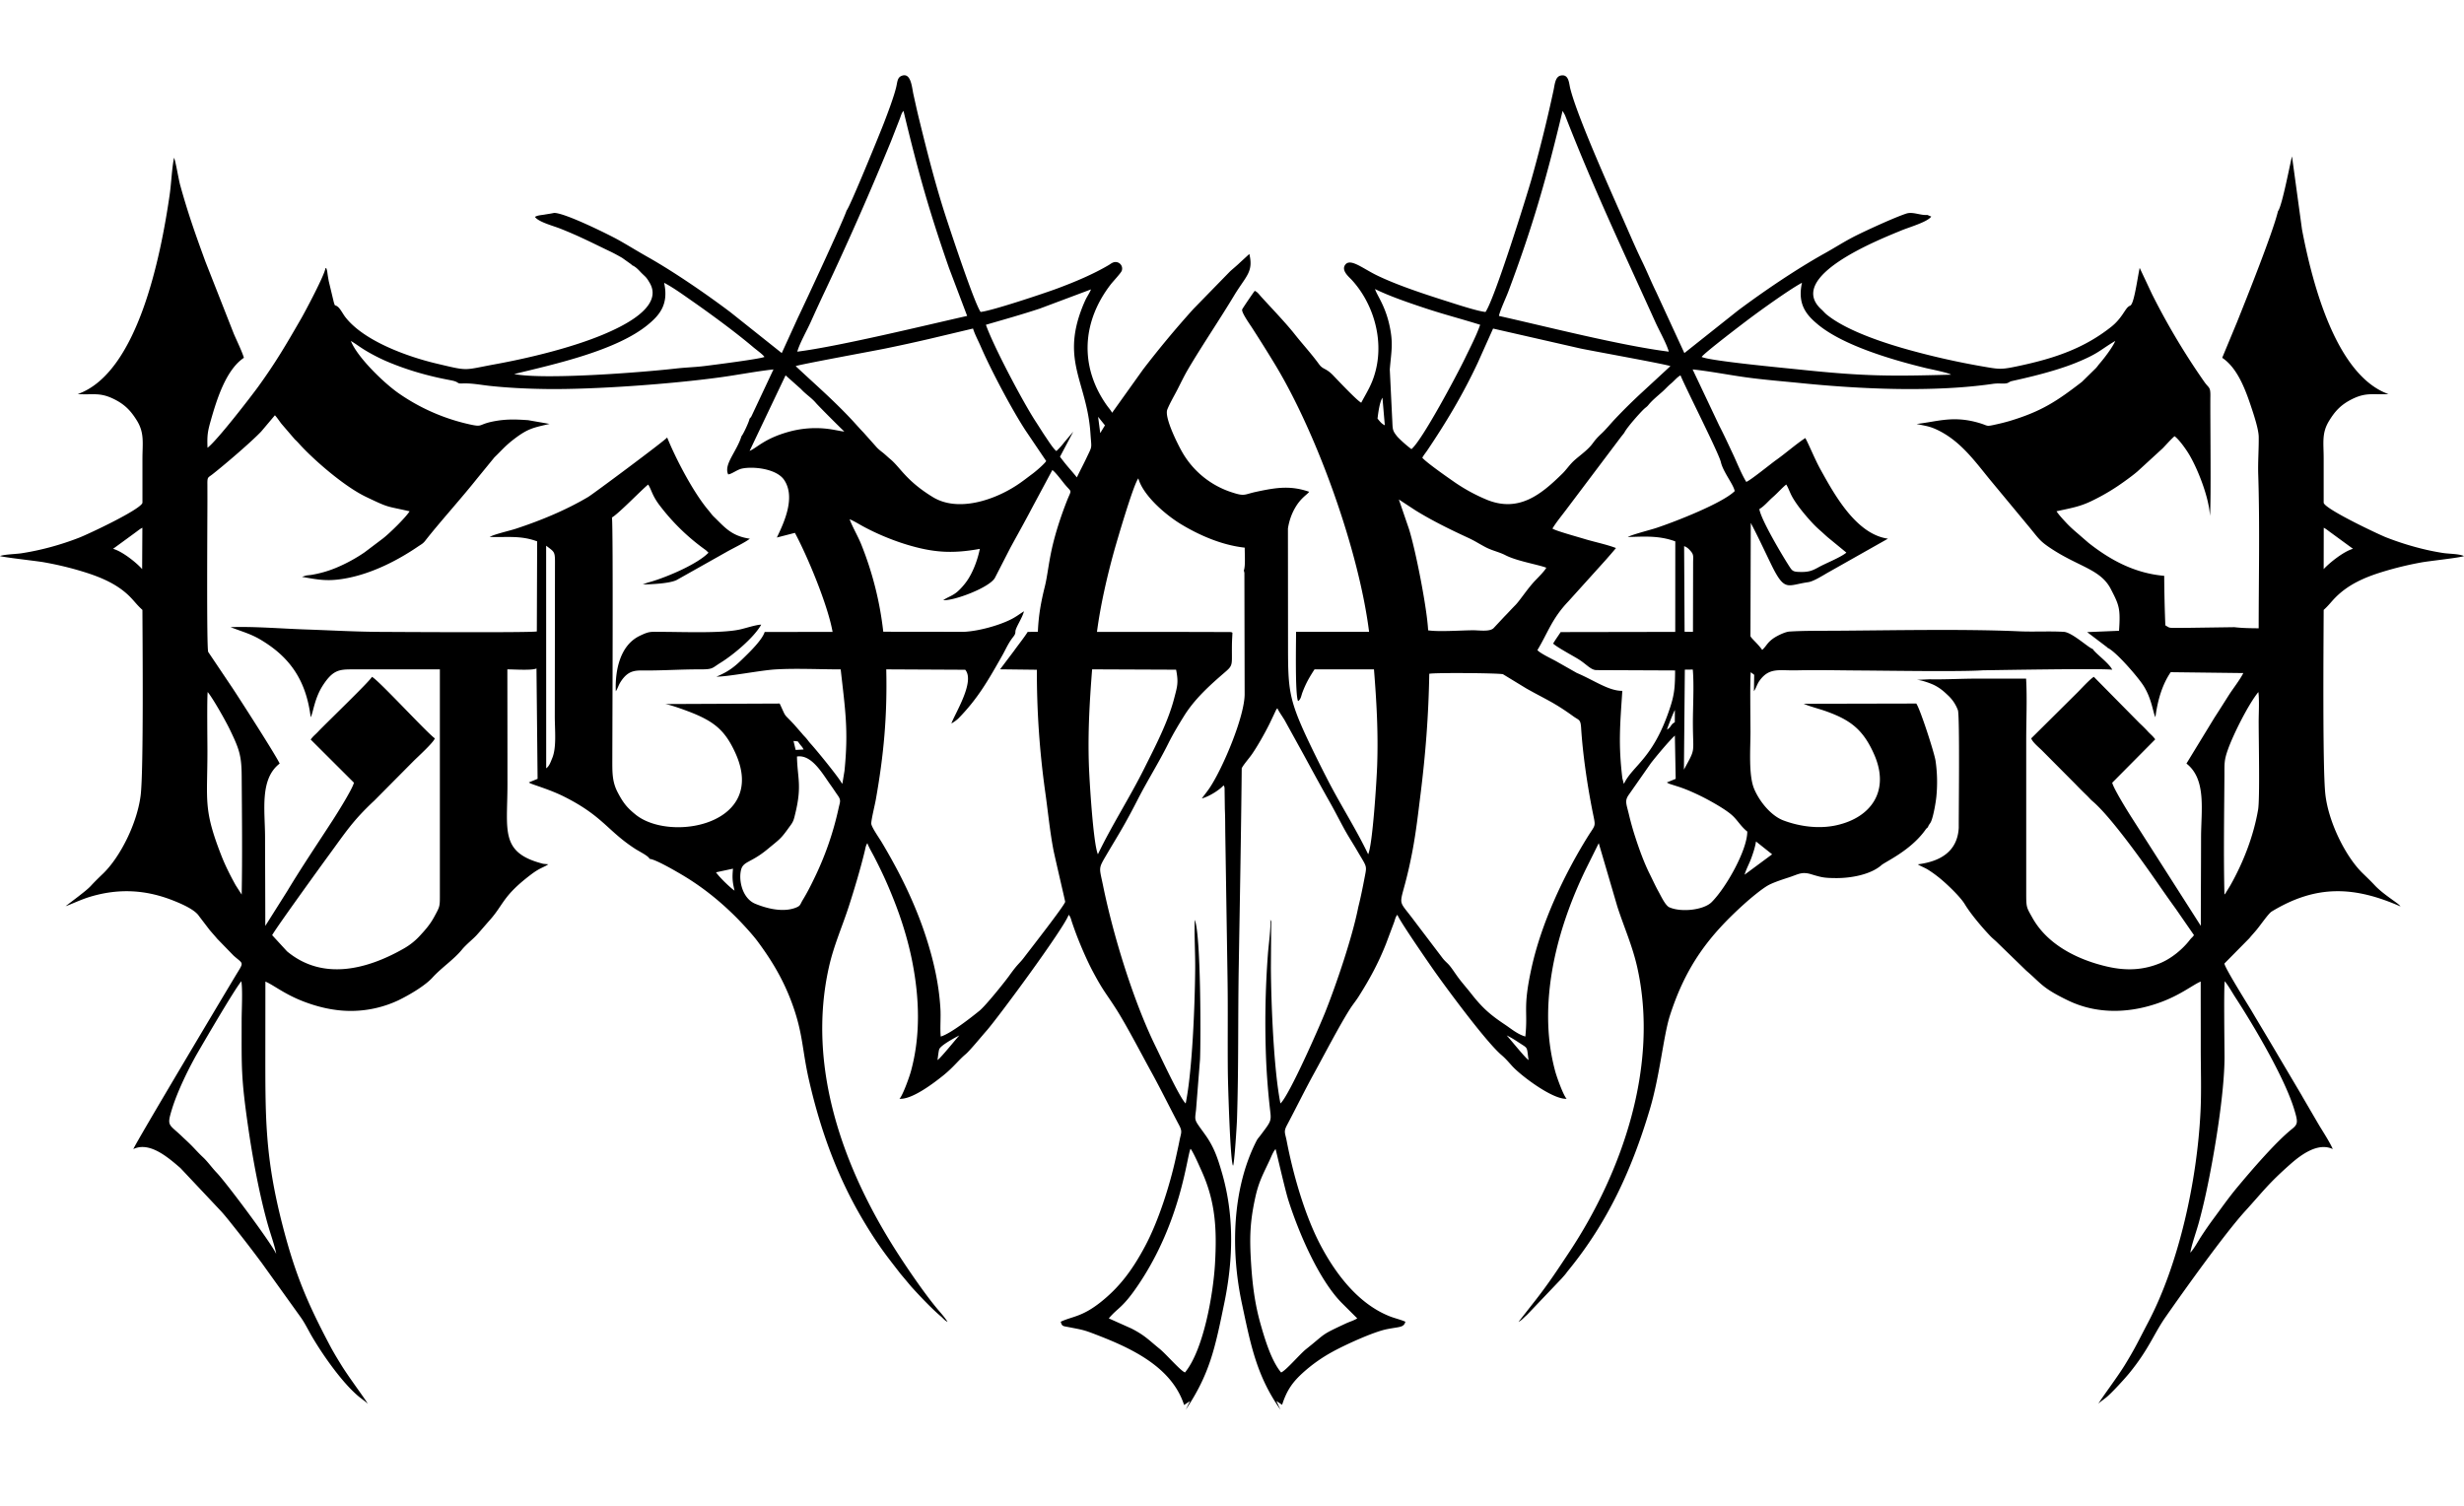 <svg viewBox="0 0 100 55" xmlns="http://www.w3.org/2000/svg" fill-rule="evenodd" clip-rule="evenodd" stroke-linejoin="round" stroke-miterlimit="2" width="90"><path fill="currentColor" d="M45 50.45c.382-.453.553-.403 1.204-1.37 1.74-2.585 1.96-5.208 2.114-5.515.117.148.367.722.465.941.547 1.226.606 2.327.528 3.711-.07 1.24-.465 3.514-1.219 4.428-.191-.073-.768-.75-1.037-.966-.412-.331-.584-.537-1.141-.82L45 50.45zM24.993 24.997c.072-.1.106-.238.183-.361.342-.547.664-.477 1.13-.48.713-.003 1.417-.049 2.13-.046.512.001.458-.053.811-.271.525-.325 1.357-1.024 1.647-1.544-.213.004-.632.145-.864.196-.738.164-2.329.097-3.149.097-.494 0-.51-.034-.919.162-.79.38-1.004 1.381-.97 2.247m24.664 3.822c.05.057.043.107.044.225l.01.737c.015.319.014.637.017.956l.091 5.85c.022 1.304 0 2.616.014 3.922.005.417.094 3.591.211 3.744.054-.074.153-1.644.16-1.883.068-2.12.036-4.039.07-6.121.045-2.719.096-5.417.122-8.127.076-.151.283-.383.403-.552.228-.324.543-.883.72-1.242.056-.113.098-.206.153-.32l.12-.255c.03-.045.022-.033.052-.062.063.138.206.335.294.483l.793 1.438c.354.654.708 1.301 1.07 1.941.18.321.35.655.532.99.186.344.369.617.553.934.387.665.396.576.303 1.053-.079.41-.16.824-.263 1.23-.236 1.2-.88 3.102-1.333 4.242-.25.628-1.475 3.412-1.826 3.725-.27-1.355-.378-4.008-.387-5.512l.012-1.856c-.02-.08-.003-.036-.038-.084.037.261-.073 1.068-.096 1.395a37.357 37.357 0 0 0-.072 4.305 29.355 29.355 0 0 0 .167 2.073c.05.411.013.426-.405.985-.06.078-.105.119-.155.217-.993 1.945-1.046 4.45-.594 6.578.362 1.701.595 2.942 1.567 4.328l-.164-.354.233.156c.197-.621.453-.94.816-1.276a6.22 6.22 0 0 1 1.222-.873c.47-.26 1.658-.813 2.225-.923.522-.102.673-.062.74-.3-.154-.073-.434-.143-.599-.206-1.268-.485-2.19-1.672-2.823-2.859-.651-1.22-1.127-2.879-1.398-4.284-.063-.323-.13-.357.018-.636.38-.716.723-1.42 1.115-2.132.405-.736 1.026-1.935 1.455-2.603.104-.16.23-.312.334-.477.445-.703.795-1.344 1.11-2.138l.332-.884c.04-.117.053-.21.132-.297.08.236 1.215 1.875 1.434 2.19.4.576 2.13 2.939 2.788 3.501.17.146.267.263.433.446.356.395 1.66 1.374 2.214 1.33-.122-.106-.4-.866-.473-1.144a8.28 8.28 0 0 1-.246-1.405c-.196-2.309.497-4.697 1.479-6.732l.542-1.092.755 2.574c.269.833.611 1.585.809 2.471.89 3.99-.612 8.301-2.748 11.532-.482.727-.813 1.236-1.35 1.93l-.721.92c.102-.042.197-.157.343-.283l1.419-1.49c.049-.06.09-.1.14-.162.049-.062.059-.08.119-.154 1.585-1.94 2.569-4.062 3.306-6.533.412-1.38.555-2.998.818-3.814.654-2.026 1.593-3.243 3.016-4.526.238-.215.706-.607.969-.754.208-.117.607-.246.857-.327.372-.122.51-.24.896-.121.429.13.526.151 1.012.154.603.003 1.394-.142 1.829-.522.167-.147 1.164-.58 1.77-1.41.02-.028.03-.045.057-.076l.015-.015.015-.014.031-.025c.05-.139.096-.136.148-.278.086-.232.17-.71.196-.954a5.998 5.998 0 0 0-.031-1.46c-.048-.333-.64-2.15-.784-2.33l-4.57.01c.248.11.653.21.934.312.957.348 1.482.725 1.932 1.754.638 1.459-.115 2.55-1.537 2.864-.722.16-1.504.046-2.147-.195-.502-.188-.974-.765-1.19-1.28-.235-.556-.15-1.64-.15-2.316 0-.38-.025-2.202.013-2.42l.138.105-.011.666c.087-.12.126-.285.224-.422.397-.557.81-.41 1.495-.425.87-.02 1.704.001 2.57.006 1.057.006 4.13.056 5.005-.008.488-.006 4.872-.085 5.248-.023-.126-.27-.692-.668-.789-.84-.182-.054-.84-.679-1.178-.698-.596-.034-1.23.006-1.832-.022-2.19-.099-5.18-.037-7.435-.023-.607.004-1.263-.004-1.862.033-.193.012-.539.19-.671.287-.247.179-.248.28-.439.46-.174-.253-.463-.485-.477-.565l.013-4.59c.288.54.548 1.107.819 1.663.564 1.163.652.863 1.51.742.232-.032.64-.301.843-.413l2.396-1.353c-1.302-.182-2.185-1.81-2.752-2.834-.212-.383-.486-1.055-.603-1.25-.398.263-.778.603-1.185.893-.224.16-1.045.828-1.21.887-.202-.329-.375-.777-.548-1.144-.18-.38-.362-.78-.55-1.14l-1.08-2.281c.71.074 1.473.226 2.19.324.748.102 1.51.161 2.26.237 2.373.238 5.322.373 7.72.027.236-.034.334-.006.524-.018.104-.007.137-.05.215-.084.06-.026 1.566-.314 2.657-.759.916-.373.954-.508 1.586-.883-.095.242-.46.718-.62.901-.063.071-.103.138-.168.206l-.562.552c-1.019.786-1.638 1.199-2.942 1.592a8.52 8.52 0 0 1-.593.148c-.359.08-.27.045-.58-.052-1.09-.34-1.737-.073-2.597.022.352.08.509.085.822.232.936.44 1.515 1.243 2.143 2.015l1.656 1.997c.335.412.395.514.78.774 1.148.777 2.06.866 2.48 1.679.341.66.398.787.335 1.697l-1.294.054.812.616c.001-.005.007.012.01.018.34.145 1.232 1.18 1.46 1.534.347.54.392 1.119.489 1.284.09-.709.287-1.339.62-1.826l2.946.036c-.13.266-.407.615-.59.9-.195.307-.381.603-.58.909l-1.137 1.863c.822.643.594 1.9.593 3.008-.001 1.194-.01 2.387-.01 3.58l-2.759-4.322c-.16-.244-.789-1.257-.836-1.488l1.745-1.76c-.098-.139-.194-.204-.308-.329a5.44 5.44 0 0 0-.321-.32l-1.863-1.888c-.15.085-.517.488-.66.63l-1.88 1.866c.041.147.31.368.432.488l1.365 1.373c.152.159.3.306.456.457.084.082.154.166.237.236.743.627 2.099 2.543 2.621 3.297.26.375.5.716.756 1.07l.737 1.066c-.065.097-.094.098-.162.186-.298.388-.753.763-1.213.953-.688.284-1.377.316-2.147.138-1.206-.278-2.422-.889-3.03-1.972-.243-.434-.256-.415-.256-.995V26.95c0-.79.04-1.688-.005-2.464h-1.956c-.676-.002-1.265.04-1.96.027l-.53.023c.185 0 .577.142.73.22.244.126.378.25.558.42.16.151.3.348.39.59.08.214.03 4.3.035 4.768-.05.957-.732 1.372-1.663 1.489.12.077.28.135.403.21.367.23.657.482.954.772.15.146.426.43.549.633.245.406.713.955 1.038 1.296.097.101.2.178.297.277l1.167 1.132c.617.527.631.694 1.7 1.209 1.227.59 2.608.513 3.851.028.754-.294 1.216-.671 1.523-.8 0 .894.003 1.787.002 2.68 0 .877.032 1.73-.01 2.603-.136 2.779-.865 6.158-2.131 8.56-.374.71-.505 1.011-.945 1.727-.3.488-.935 1.33-1.071 1.564.053-.06.26-.204.338-.27.225-.188.738-.748.92-.972.806-.99.995-1.597 1.473-2.28.772-1.105 2.401-3.388 3.236-4.304.737-.81.924-1.101 1.842-1.91.427-.376 1.117-.883 1.706-.599-.111-.265-.389-.693-.551-.96l-.685-1.174-.036-.065-.931-1.573c-.375-.64-.74-1.241-1.109-1.866-.076-.13-1.108-1.774-1.084-1.895l1.01-1.023c.096-.118.198-.226.297-.346.178-.216.483-.663.611-.74 1.818-1.102 3.358-1.025 5.228-.204l-.038-.046c-.106-.116-.682-.461-1.016-.821-.144-.155-.319-.323-.474-.473-.691-.666-1.394-2.068-1.523-3.213-.118-1.051-.072-6.344-.068-7.483.21-.188.306-.333.488-.515.518-.518 1.169-.807 1.908-1.032a13.65 13.65 0 0 1 1.58-.382c.311-.057 1.575-.19 1.72-.257-.225-.097-.6-.083-.872-.127a9.828 9.828 0 0 1-.815-.164 11.717 11.717 0 0 1-1.487-.472c-.275-.109-2.473-1.14-2.522-1.4v-1.793c0-.65-.087-1.033.223-1.536.245-.4.484-.653.92-.872.585-.293.863-.174 1.485-.209-2.123-.76-3.088-4.475-3.508-6.683l-.405-2.961c-.045.117-.403 2.036-.569 2.219-.198.846-1.293 3.582-1.67 4.522l-.594 1.43c.611.41.927 1.25 1.168 1.968.101.302.31.924.314 1.241.006.501-.036 1.032-.02 1.522.065 2.032.02 4.186.018 6.247-.359-.004-.654-.006-.986-.045l-1.921.027-.509.002c-.253.002-.223-.02-.372-.104a58.062 58.062 0 0 1-.046-2.009c-1.226-.105-2.22-.667-3.07-1.337l-.471-.408c-.17-.144-.3-.263-.453-.427-.114-.122-.286-.308-.377-.448.62-.137.97-.186 1.502-.455a8.561 8.561 0 0 0 1.226-.736c.195-.139.39-.283.557-.425l1.023-.938c.16-.164.305-.336.482-.493.16.113.394.43.533.646.4.62.884 1.895.902 2.586.057-.442.009-4.047.02-4.86.006-.385-.064-.318-.241-.57a28.633 28.633 0 0 1-2.123-3.558l-.505-1.074c-.072.319-.2 1.25-.327 1.465-.06.1-.028.032-.13.108-.144.107-.275.484-.7.82-1.11.878-2.303 1.279-3.755 1.588-.73.155-.768.138-1.493.013a31.037 31.037 0 0 1-2.875-.643c-1.027-.28-2.588-.782-3.417-1.452-.089-.072-.141-.142-.223-.216-1.47-1.343 2.397-2.85 3.25-3.204.305-.128 1.056-.34 1.21-.562l-.156-.066c-.285.025-.59-.143-.858-.055-.486.16-1.607.677-2.045.896-.454.228-.812.464-1.253.71-1.18.658-2.472 1.537-3.526 2.323l-2.181 1.732-1.143-2.477c-.2-.405-.375-.84-.575-1.25-.191-.392-.38-.823-.56-1.234C65.537 5.06 64.03 1.758 63.724.52c-.048-.196-.053-.577-.38-.51-.233.048-.244.373-.298.616a59.476 59.476 0 0 1-.895 3.604c-.184.643-1.484 4.83-1.862 5.375-.313-.026-1.2-.318-1.537-.425-.911-.29-2.023-.65-2.866-1.058-.568-.275-1.066-.698-1.28-.446-.195.231.138.505.237.61.855.917 1.318 2.351.996 3.666-.143.586-.356.884-.594 1.336-.166-.079-.95-.91-1.128-1.097-.31-.325-.417-.235-.583-.463-.326-.447-.674-.819-1-1.233-.337-.427-.932-1.05-1.326-1.481-.119-.13-.163-.213-.285-.265-.055.063-.488.7-.509.752-.044.114.325.627.403.75.317.492.635.998.937 1.497 1.686 2.788 3.39 7.508 3.81 10.84H52.6c0 .487-.043 2.536.08 2.81.113-.06.133-.23.173-.337.146-.387.279-.616.496-.951h2.413c.105 1.316.176 2.55.13 3.889-.02.594-.185 3.24-.366 3.615-.5-1.047-1.143-2.036-1.668-3.069a54.525 54.525 0 0 1-.784-1.585c-.788-1.678-.8-2.079-.8-3.899l-.004-4.666c.05-.33.163-.63.312-.876.23-.382.477-.507.55-.616-.757-.262-1.337-.174-2.146 0-.492.106-.46.196-.968.03a3.584 3.584 0 0 1-2.03-1.625c-.152-.261-.744-1.41-.614-1.742.098-.248.285-.566.41-.81.131-.255.272-.55.418-.8.552-.943 1.293-2.035 1.872-2.998.493-.82.805-.965.63-1.707l-.39.358c-.13.126-.258.227-.394.351l-1.486 1.523a39.97 39.97 0 0 0-2.043 2.455l-1.256 1.758c-.06-.11-.144-.2-.224-.313-.926-1.316-1.034-2.854-.24-4.281.125-.223.267-.433.404-.61.101-.132.424-.47.453-.564a.265.265 0 0 0-.171-.336c-.16-.05-.268.055-.358.109-.639.378-1.393.692-2.094.953-.503.188-2.684.916-3.108.95-.257-.368-1.176-3.15-1.378-3.762-.43-1.307-.776-2.665-1.11-4.028-.087-.352-.16-.69-.24-1.048-.062-.286-.098-.902-.485-.74-.167.07-.163.245-.209.44-.095.403-.343 1.056-.49 1.44-.157.413-1.426 3.515-1.523 3.573-.131.413-1.681 3.74-1.977 4.354l-.658 1.441-2.085-1.66c-.973-.733-2.279-1.632-3.345-2.234-.405-.228-.783-.463-1.175-.684-.38-.214-2.21-1.123-2.637-1.11-.119.028-.269.047-.4.07-.105.018-.287.028-.373.093.149.208.727.356 1.014.469.795.314 1.298.579 2.042.934.162.078.333.172.484.259l.37.264c.003.002.01.02.012.015.002-.004.008.01.012.016.182.077.285.216.401.33.16.158.179.147.321.39.582.991-1.149 1.785-1.885 2.094-1.263.528-2.951.945-4.403 1.21-1.298.239-1.032.286-2.362-.03-1.171-.277-2.962-.914-3.713-1.9-.086-.113-.2-.336-.301-.41-.143-.106-.092.02-.157-.18l-.203-.847a6.662 6.662 0 0 1-.049-.29c-.004-.031-.015-.122-.022-.146-.042-.144-.015-.065-.064-.11-.01.246-.818 1.763-.981 2.046-.62 1.076-1.04 1.795-1.752 2.779-.26.358-1.655 2.174-2.054 2.475-.021-.527.01-.674.142-1.14.236-.826.609-2.027 1.335-2.512-.077-.258-.29-.696-.409-.972L8.335 7.557c-.4-1.095-.712-1.972-1.023-3.102-.065-.234-.184-.975-.249-1.108-.089.438-.11 1.039-.179 1.515-.362 2.49-1.296 7.218-3.73 8.076.647.04.9-.087 1.505.22.42.214.658.468.9.86.311.508.222.914.222 1.57v1.76c-.05.262-2.171 1.263-2.571 1.419-.738.287-1.542.51-2.347.633-.22.033-.69.043-.863.111.122.05 1.46.198 1.747.247.556.097 1.082.222 1.612.384.734.224 1.433.516 1.95 1.057.175.183.268.316.471.498.004 1.106.052 6.496-.07 7.513-.139 1.145-.834 2.526-1.537 3.199-.144.137-.341.33-.473.474-.134.148-.34.3-.51.436l-.528.402c.166-.048.588-.258.99-.38 1.166-.352 2.263-.289 3.368.147.322.127.885.366 1.056.634l.425.556c.104.125.21.24.313.364l.666.685c.416.37.434.227.066.839-.506.842-4.005 6.704-4.135 7.013.672-.324 1.44.367 1.91.768l1.655 1.758c.185.205.382.457.565.687.38.478.719.92 1.087 1.415l1.582 2.205c.177.252.297.51.461.79.445.756 1.254 1.914 1.937 2.458.069.054.275.205.32.255-.142-.242-.77-1.073-1.072-1.565-.18-.29-.343-.56-.497-.855-.878-1.67-1.367-2.799-1.881-4.78-.74-2.854-.708-4.463-.709-7.254l.002-2.68c.335.14.77.51 1.548.808.586.225 1.25.388 1.949.383a4.544 4.544 0 0 0 1.9-.431c.489-.238 1.098-.607 1.381-.92.365-.402.874-.738 1.197-1.135.175-.214.453-.43.596-.587.18-.199.353-.407.537-.613.568-.64.522-.973 1.65-1.833.387-.296.508-.287.725-.432l-.209-.02c-1.764-.448-1.45-1.343-1.45-3.225 0-1.556-.002-3.111-.004-4.666.267 0 1.016.052 1.182-.037l.045 4.48-.357.146.024.015.024.014c.143.073.818.261 1.389.549 1.577.792 1.754 1.39 2.884 2.119.183.118.54.288.58.405.237.013 1.085.51 1.312.644.805.477 1.51 1.039 2.166 1.69.262.26.689.72.909 1.017.53.716 1.01 1.478 1.381 2.474.466 1.252.414 1.89.702 3.154.48 2.1 1.169 3.926 2.133 5.576.242.414.483.798.748 1.178.286.41.544.73.828 1.1l.448.534c.329.362.831.895 1.198 1.202.088.073.157.174.27.221-.11-.173-.24-.32-.38-.484-.526-.617-1.273-1.713-1.715-2.407-2.123-3.33-3.636-7.443-2.718-11.518.198-.879.541-1.634.81-2.47.22-.682.47-1.516.643-2.232.03-.13.04-.221.105-.316.054.159.2.402.286.57.305.594.519 1.057.772 1.694.315.79.59 1.658.765 2.548.287 1.464.344 2.985-.055 4.444-.073.268-.348 1.015-.466 1.117.506.041 1.39-.636 1.763-.934.427-.342.628-.627.92-.872.174-.145.658-.737.845-.948.463-.523 3.154-4.17 3.34-4.713.08.088.093.18.132.297.037.107.07.205.105.301.189.525.486 1.22.739 1.696.431.81.534.88.932 1.502.435.677 1.046 1.859 1.456 2.603.39.711.735 1.417 1.114 2.132.148.278.081.314.019.636-.045.234-.094.444-.143.67-.255 1.167-.715 2.604-1.254 3.614-.514.964-1.033 1.657-1.795 2.264-.767.61-1.15.577-1.628.8.053.193.085.173.32.219.598.117.604.106 1.21.342 1.398.543 2.988 1.304 3.477 2.819l.237-.158-.17.35c.985-1.473 1.192-2.517 1.57-4.357.362-1.769.396-3.546-.1-5.257-.185-.635-.329-1.054-.683-1.55-.452-.632-.426-.532-.37-1.001l.162-2.053c.036-.833.034-5.098-.214-5.664-.023.636.023 1.326.018 1.974-.012 1.48-.116 4.155-.386 5.478-.233-.21-1.01-1.885-1.206-2.283-.902-1.831-1.726-4.498-2.145-6.547-.159-.78-.208-.673.156-1.293.223-.38.428-.712.653-1.104.207-.362.409-.742.603-1.122.39-.762.84-1.47 1.23-2.253.195-.393.424-.772.64-1.119.432-.697 1.05-1.253 1.666-1.783.243-.209.28-.268.28-.585 0-.265-.005-.552.011-.813l.01-.203c-.041-.022-.002-.011-.081-.027l-2.667-.007h-2.75c.14-1.078.414-2.262.694-3.274.06-.218.784-2.723.985-2.954.195.695 1.102 1.476 1.725 1.854.691.42 1.626.851 2.592.956 0 .222.02.575-.005.781-.032.256-.049.037-.008.244l.01 4.895c.017.881-.864 2.99-1.416 3.823-.11.165-.208.278-.322.437.322-.089.726-.356.88-.53m2.337 23.825c-.383-.465-.636-1.266-.84-1.989-.226-.807-.323-1.57-.378-2.442-.066-1.05-.046-1.672.166-2.648.145-.671.324-.969.59-1.541.064-.14.14-.34.237-.447.02.042.38 1.631.516 2.062.408 1.291 1.23 3.23 2.173 4.184l.628.626c-.13.083-.323.14-.47.209-1.058.494-.771.376-1.603 1.035-.255.201-.819.874-1.019.951m36.899-4.861c.064-.358.243-.843.346-1.218.11-.404.215-.835.304-1.252.317-1.473.741-3.993.74-5.481-.001-.466-.034-2.806.009-3.066.158.193.303.46.447.681.747 1.149 1.985 3.244 2.374 4.525.158.52.15.596-.098.795-.663.533-1.644 1.677-2.21 2.356-.353.423-.646.843-.99 1.308a14.98 14.98 0 0 0-.47.679c-.146.221-.28.491-.452.673m-77.681.051c-.188-.428-2.026-2.894-2.42-3.302-.177-.184-.364-.446-.54-.611-.232-.217-.36-.376-.57-.578-.106-.104-.19-.177-.296-.28-.534-.511-.62-.401-.41-1.09.225-.744.709-1.727 1.083-2.367.247-.423 1.442-2.479 1.738-2.84.058.35.012 1.177.012 1.578 0 1.952-.031 2.307.272 4.393.18 1.24.452 2.705.791 3.908.098.347.29.882.34 1.19m50.826-7.868c-.153-.108-.716-.815-.888-1.002.23.111.377.214.597.357.272.175.218.126.291.645m-23.988 0c.015-.104.04-.34.067-.432.049-.166.667-.494.82-.57-.178.194-.736.896-.887 1.002m-8.3-7.769c-.036.385-.02.535.063.892-.2-.14-.62-.55-.752-.744l.69-.148zm41.055.244c.058-.21.184-.434.269-.663.077-.209.16-.459.194-.685l.655.521-1.118.827zm-8.898 6.568c-.31-.088-.58-.318-.822-.48-.604-.403-.922-.68-1.377-1.262-.192-.245-.391-.462-.57-.714-.106-.147-.181-.266-.283-.395-.104-.133-.196-.186-.308-.332l-1.138-1.5c-.834-1.128-.564-.307-.08-2.864.144-.765.227-1.501.324-2.28.205-1.642.327-3.208.355-4.894.196-.051 2.88-.031 2.995.02l.945.576c.817.46 1.106.553 1.91 1.133.23.165.29.112.313.47.068 1.074.246 2.275.447 3.305.149.764.17.546-.19 1.126-.969 1.565-1.876 3.5-2.275 5.332-.356 1.64-.135 1.697-.246 2.759m28.372-5.76c-.037-1.583-.011-3.227 0-4.813.003-.505-.018-.627.143-1.078.227-.634.842-1.854 1.235-2.329.043.324.012.862.012 1.209 0 .757.05 3.137-.023 3.561-.182 1.072-.606 2.16-1.136 3.092l-.195.317c-.004.005-.015.026-.018.02-.003-.005-.012.014-.018.02m-80.713-.379c-.213-.384-.42-.79-.583-1.209-.738-1.89-.563-2.205-.563-4.239 0-.4-.022-2.142.011-2.392.212.255.72 1.155.885 1.495.394.811.488 1.075.494 1.912.011 1.59.03 3.224 0 4.813l-.244-.38zm61.348-2.179c.003.747-.861 2.282-1.447 2.866-.323.322-1.243.425-1.722.206-.158-.072-.343-.472-.438-.643-.121-.218-.234-.468-.35-.7-.234-.466-.44-1.037-.606-1.557a11.566 11.566 0 0 1-.236-.847c-.11-.463-.188-.57-.002-.828l.89-1.273c.204-.263.738-.905.973-1.119l.033 1.756-.357.146c.033.024.004.01.073.042.093.044-.052-.018.05.021l.385.123c.164.056.316.115.464.18.333.146.572.266.879.439.247.139.599.35.793.526.23.206.344.442.618.662m-38.633-.743c.275-1.133.081-1.436.066-2.302.608-.094 1.047.72 1.381 1.18.094.13.181.268.276.401.143.202.089.26.033.513a12.593 12.593 0 0 1-1.005 2.884c-.14.291-.284.57-.448.839-.122.2-.08.243-.313.328-.51.185-1.148.024-1.615-.168-.514-.212-.68-.917-.584-1.355.084-.381.39-.29 1.072-.854.56-.463.536-.409.96-1.002.11-.154.126-.255.177-.464m36.099-5.827l.323-.004c.057.656.001 1.54.004 2.223.006 1.226.12.948-.364 1.838l.037-4.057zM32.463 27.15c.085.11.087.088.15.212l-.321.018-.088-.364c.23.025.147-.008.259.134m35.19-.596c.027-.1.278-.742.321-.791l-.003.494c-.185.096-.132.194-.319.297m-23.094 5.06c-.189-.416-.347-3.023-.367-3.65-.043-1.332.03-2.544.132-3.855l3.408.014c.105.533.05.674-.082 1.179-.25.956-.77 1.947-1.204 2.818-.601 1.204-1.317 2.305-1.887 3.494M68.349 19.11c.127.04.216.138.291.231.1.124.077.218.074.406l-.006 2.841-.34-.005-.019-3.473zm-46.184-.018c.364.277.362.226.358.825l-.007 6.086c0 .59.079 1.277-.107 1.717-.063.151-.115.32-.242.405l-.002-9.033zm72.143-.729c.095.043.203.139.298.204l.889.65c-.374.105-.94.555-1.19.824l.003-1.678zm-88.829.204c.094-.065.203-.16.299-.204l-.009 1.678c-.238-.268-.806-.72-1.18-.823l.89-.65zm65.923-.961c.212-.128.36-.323.555-.492.177-.153.383-.388.537-.506.08.125.145.316.218.454.191.364.568.81.832 1.095.114.124.217.221.344.332.113.098.218.205.34.302l.688.565c.002-.005.01.013.015.02-.268.21-.808.414-1.133.593-.218.12-.365.187-.66.188-.398.002-.396-.035-.56-.29-.24-.374-1.104-1.82-1.176-2.261m-13.442 4.92c-.043-.89-.504-3.24-.775-4.105l-.413-1.206.671.44c.693.428 1.415.78 2.157 1.123.28.13.464.258.725.39.248.125.536.185.775.31.46.238 1.331.38 1.655.506-.05.116-.347.415-.437.508-.307.315-.639.831-.817 1.01-.16.161-.289.307-.447.466l-.441.472c-.164.152-.583.082-.832.083-.486.003-1.387.07-1.821.003M38.283 21.3c.414.042 1.921-.522 2.106-.924l.62-1.208c.288-.528.58-1.046.857-1.576l.842-1.57c.115.065.41.464.507.58.302.365.28.169.077.69-.203.519-.391 1.075-.533 1.631-.198.777-.235 1.338-.353 1.816-.156.63-.255 1.152-.285 1.846l-.413.005c-.147.234-.382.525-.56.775l-.56.743 1.493.018a34.997 34.997 0 0 0 .34 4.968c.112.791.18 1.535.326 2.313.048.258.485 2.115.483 2.135-.015.136-1.423 1.936-1.675 2.268-.192.253-.225.216-.592.727-.205.286-.966 1.228-1.21 1.427-.334.271-1.18.936-1.573 1.048-.034-.326.009-.777-.014-1.14-.06-.996-.275-1.936-.574-2.867-.362-1.13-.868-2.213-1.398-3.166a27.111 27.111 0 0 0-.42-.729c-.087-.145-.413-.608-.414-.743-.003-.155.149-.766.185-.974.323-1.817.467-3.394.423-5.283l3.205.016c.408.475-.41 1.764-.562 2.18.094-.048.23-.149.294-.214.78-.798 1.2-1.536 1.763-2.53.117-.205.209-.415.337-.61.135-.206.204-.229.205-.379 0-.15.29-.563.346-.82-.167.105-.3.213-.515.323-.512.261-1.344.484-1.92.511l-3.274-.004a13.547 13.547 0 0 0-.901-3.562c-.141-.342-.353-.697-.465-1.004.18.073.381.2.562.298.537.29 1.173.555 1.767.735 1.062.32 1.829.375 2.956.17-.093.466-.289.965-.52 1.297-.103.149-.277.35-.416.462-.197.157-.35.189-.547.32m24.722-2.903c.156-.262.412-.568.608-.833l2.165-2.874c.046-.062.123-.145.156-.206.116-.214.601-.76.774-.927.085-.083.12-.088.193-.178.153-.188.372-.365.556-.528.135-.119.224-.228.365-.344.138-.114.233-.247.38-.328.264.626 1.554 3.155 1.64 3.525.094.403.51.9.56 1.172-.487.484-2.363 1.223-3.176 1.494-.242.081-1.005.273-1.163.37.68-.019 1.274-.064 1.928.177l-.002 3.673-4.65.008c-.1.154-.218.315-.305.465.112.125.792.492.998.618.35.212.52.452.75.46l3.202.014c-.006.618-.016.926-.194 1.474-.686 2.12-1.532 2.376-1.882 3.126a.189.189 0 0 1-.014-.027l-.052-.201c-.166-1.385-.094-2.142-.001-3.544-.552.006-1.146-.43-1.845-.725l-.82-.465c-.21-.118-.65-.32-.782-.462.43-.714.59-1.28 1.256-1.978l1.523-1.688c.136-.156.286-.325.411-.478-.391-.15-.904-.252-1.311-.378-.224-.069-1.153-.324-1.268-.412m-31.122-6.218l.625.556c.19.21.43.355.612.572.1.117 1.108 1.128 1.148 1.15-.184-.004-.546-.128-1.099-.136a4.106 4.106 0 0 0-1.101.133c-1.038.278-1.34.663-1.646.792l1.46-3.067zm24.023 1.755c.03-.248.086-.671.2-.848l.096 1.12c-.135-.066-.18-.133-.296-.272m-11.34-.073l.278.347-.192.314-.086-.661zm13.158 1.662c.048-.097.137-.202.202-.299.776-1.152 1.44-2.263 2.04-3.538l.63-1.406 3.549.809c.436.093 3.547.653 3.647.716l-1.14 1.053c-.388.358-.745.709-1.107 1.092-.177.187-.357.41-.537.58-.342.319-.311.368-.508.573-.173.18-.396.342-.58.503-.216.188-.334.387-.516.565-.852.837-1.75 1.576-3.038 1.066a7.108 7.108 0 0 1-1.417-.781c-.25-.173-1.061-.742-1.225-.933m-25.432-3.718c.09-.056 3.228-.63 3.648-.717a68.615 68.615 0 0 0 1.8-.394l1.749-.415c.074.24.217.503.318.737.407.944 1.284 2.596 1.825 3.416l.828 1.226c-.09.132-.42.416-.577.531-.216.16-.386.298-.627.455-.93.608-2.385 1.092-3.395.477-1.093-.667-1.322-1.207-1.733-1.546-.098-.08-.19-.173-.29-.252-.099-.077-.2-.154-.286-.255l-.51-.572c-.182-.187-.338-.372-.519-.563-.76-.804-1.458-1.403-2.23-2.128m-1.874 2.134c-.003.092-.265.656-.325.705-.191.63-.734 1.151-.541 1.554.138-.009.36-.189.545-.232.448-.103 1.415-.007 1.728.46.473.708-.008 1.733-.298 2.335l.733-.19c.513.956 1.338 2.937 1.529 4.02l-2.756.002c-.103.33-.633.837-.843 1.043-.37.363-.602.555-1.113.77.442.008 1.77-.252 2.366-.291.825-.053 1.83-.003 2.675-.003.183 1.636.321 2.462.154 4.119l-.082.497c-.003-.005-.009.019-.015.027-.116-.241-1.061-1.393-1.28-1.631-.077-.084-.098-.125-.167-.206-.067-.08-.112-.115-.175-.196l-.332-.38c-.461-.496-.286-.22-.58-.844l-4.647.02c.254.037.94.292 1.192.398.863.362 1.268.733 1.658 1.589 1.324 2.91-2.65 3.64-4.053 2.497-.334-.271-.491-.455-.724-.9-.236-.45-.217-.847-.217-1.406 0-.823.04-9.362-.015-9.75.258-.14 1.241-1.16 1.47-1.336.152.242.147.422.466.847a8.598 8.598 0 0 0 1.812 1.772c.033.024.054.037.096.075l.054.054c.003-.006.012.013.018.02-.444.455-1.609.955-2.296 1.165-.063.02-.129.036-.186.052l-.182.07c.371-.005 1.124-.042 1.386-.187l1.99-1.12c.252-.146.778-.396.968-.55-.758-.107-1.037-.484-1.454-.885-.094-.09-.124-.147-.217-.257-.598-.698-1.32-2.065-1.684-2.965-.113.14-3.015 2.3-3.205 2.412-.895.53-1.91.953-2.936 1.29-.255.084-.877.223-1.062.333.718.025 1.246-.07 1.926.18l-.013 3.656c-.238.055-5.903.02-6.302.018-1.011-.002-2.063-.064-3.077-.098-.958-.032-2.115-.129-3.05-.094.45.177.802.263 1.214.507 1.17.694 1.85 1.625 2.037 3.148.105-.179.146-.76.503-1.305.389-.593.64-.637 1.156-.636h3.584v9.028c0 .614.017.561-.232 1.02-.168.308-.355.519-.552.732a2.673 2.673 0 0 1-.694.557c-1.496.85-3.285 1.303-4.725.106l-.604-.657c.173-.314 2.008-2.848 2.275-3.212.738-1.007 1.002-1.436 1.875-2.252l1.582-1.595c.134-.137.826-.763.87-.928-.331-.234-2.308-2.39-2.553-2.496-.058.153-1.913 1.933-2.185 2.226-.112.12-.197.175-.3.318l1.755 1.751c-.053.247-.692 1.263-.852 1.51-.6.928-1.283 1.939-1.85 2.884l-.895 1.419c0-1.205-.008-2.41-.01-3.615-.002-1.08-.224-2.344.593-2.974-.192-.403-1.665-2.688-1.908-3.054l-.992-1.476c-.07-.16-.032-5.38-.032-6.19l-.001-.61c-.004-.31.02-.265.202-.407.493-.385 1.571-1.308 1.981-1.738l.557-.66c.096.103.177.232.264.344l.547.637c.114.103.178.185.281.293.626.658 1.77 1.64 2.621 2.045.956.456.773.353 1.754.578-.18.277-.815.894-1.079 1.1l-.751.567a6.434 6.434 0 0 1-1.138.62 4.578 4.578 0 0 1-1.025.295c-.069.01-.144.014-.204.024l-.172.054c.72.13 1.093.197 1.858.047 1.016-.2 2.027-.714 2.848-1.274.139-.095.202-.116.299-.241.574-.736 1.45-1.7 2.107-2.527l.7-.856c.29-.276.428-.458.787-.733.582-.447.806-.47 1.448-.623l-.866-.151c-.475-.033-.858-.048-1.324.033-.748.131-.466.27-1.071.133a8.087 8.087 0 0 1-2.865-1.26c-.62-.433-1.683-1.475-1.936-2.121.25.147.397.28.766.486.279.156.54.284.844.407.61.248 1.227.439 1.91.593.18.041.349.073.533.109.38.073.214.14.462.13.376-.018.725.054 1.101.096.771.084 1.575.121 2.358.13 1.938.022 5.027-.203 7.014-.475.718-.098 1.459-.244 2.163-.321l-.891 1.895c-.036.064.005-.002-.044.066l-.037.04zm30.415-4.172c.042-.222.285-.733.382-.992.981-2.615 1.534-4.539 2.201-7.33l.096.17c1.205 3.084 2.32 5.418 3.669 8.402.155.345.448.857.546 1.2-1.94-.244-4.933-1.01-6.894-1.45m-28.477 1.45c.099-.35.397-.867.556-1.224.182-.406.368-.808.555-1.205a128.502 128.502 0 0 0 2.69-6.101l.37-.948c.042-.116.062-.208.14-.293.592 2.47 1.03 4.029 1.844 6.368l.739 1.953c-1.654.371-5.21 1.24-6.894 1.45m7.656-1.091c.748-.217 1.46-.417 2.184-.656l2.08-.78c-.055.143-.145.264-.216.41a5.16 5.16 0 0 0-.18.431c-.786 2.115.24 2.965.375 5.012.043.644.082.47-.16.985-.123.263-.262.518-.392.792-.241-.303-.37-.416-.685-.838l.54-1.019-.351.414a2.964 2.964 0 0 1-.334.373c-.104-.057-.368-.472-.438-.574-.143-.21-.255-.397-.399-.616-.513-.782-1.727-3.079-2.024-3.934m17.269 5.047a4.922 4.922 0 0 1-.554-.487c-.245-.289-.2-.322-.229-.786l-.095-1.958c.06-.752.155-1.062-.024-1.842-.18-.78-.496-1.164-.575-1.424.572.285 1.412.572 2.058.785.737.244 1.458.43 2.209.665-.15.436-.41.934-.613 1.355-.322.668-1.744 3.342-2.177 3.692M69.06 11.43c.115-.173 1.777-1.432 1.964-1.572.465-.348 1.634-1.188 2.108-1.437-.198.89.202 1.323.646 1.692 1.035.86 3.054 1.448 4.41 1.776.114.027.943.194.99.262-2.418.063-3.46.074-6.147-.209-.574-.06-3.639-.348-3.971-.512m-48.193.695c1.639-.4 4.16-.95 5.44-2.012.443-.368.844-.804.645-1.692.363.19.74.463 1.084.703.769.535 1.81 1.297 2.526 1.904.122.104.396.3.463.402-.169.083-2.05.322-2.392.365-.437.055-.778.058-1.211.107-1.45.164-5.344.46-6.555.223"/></svg>
